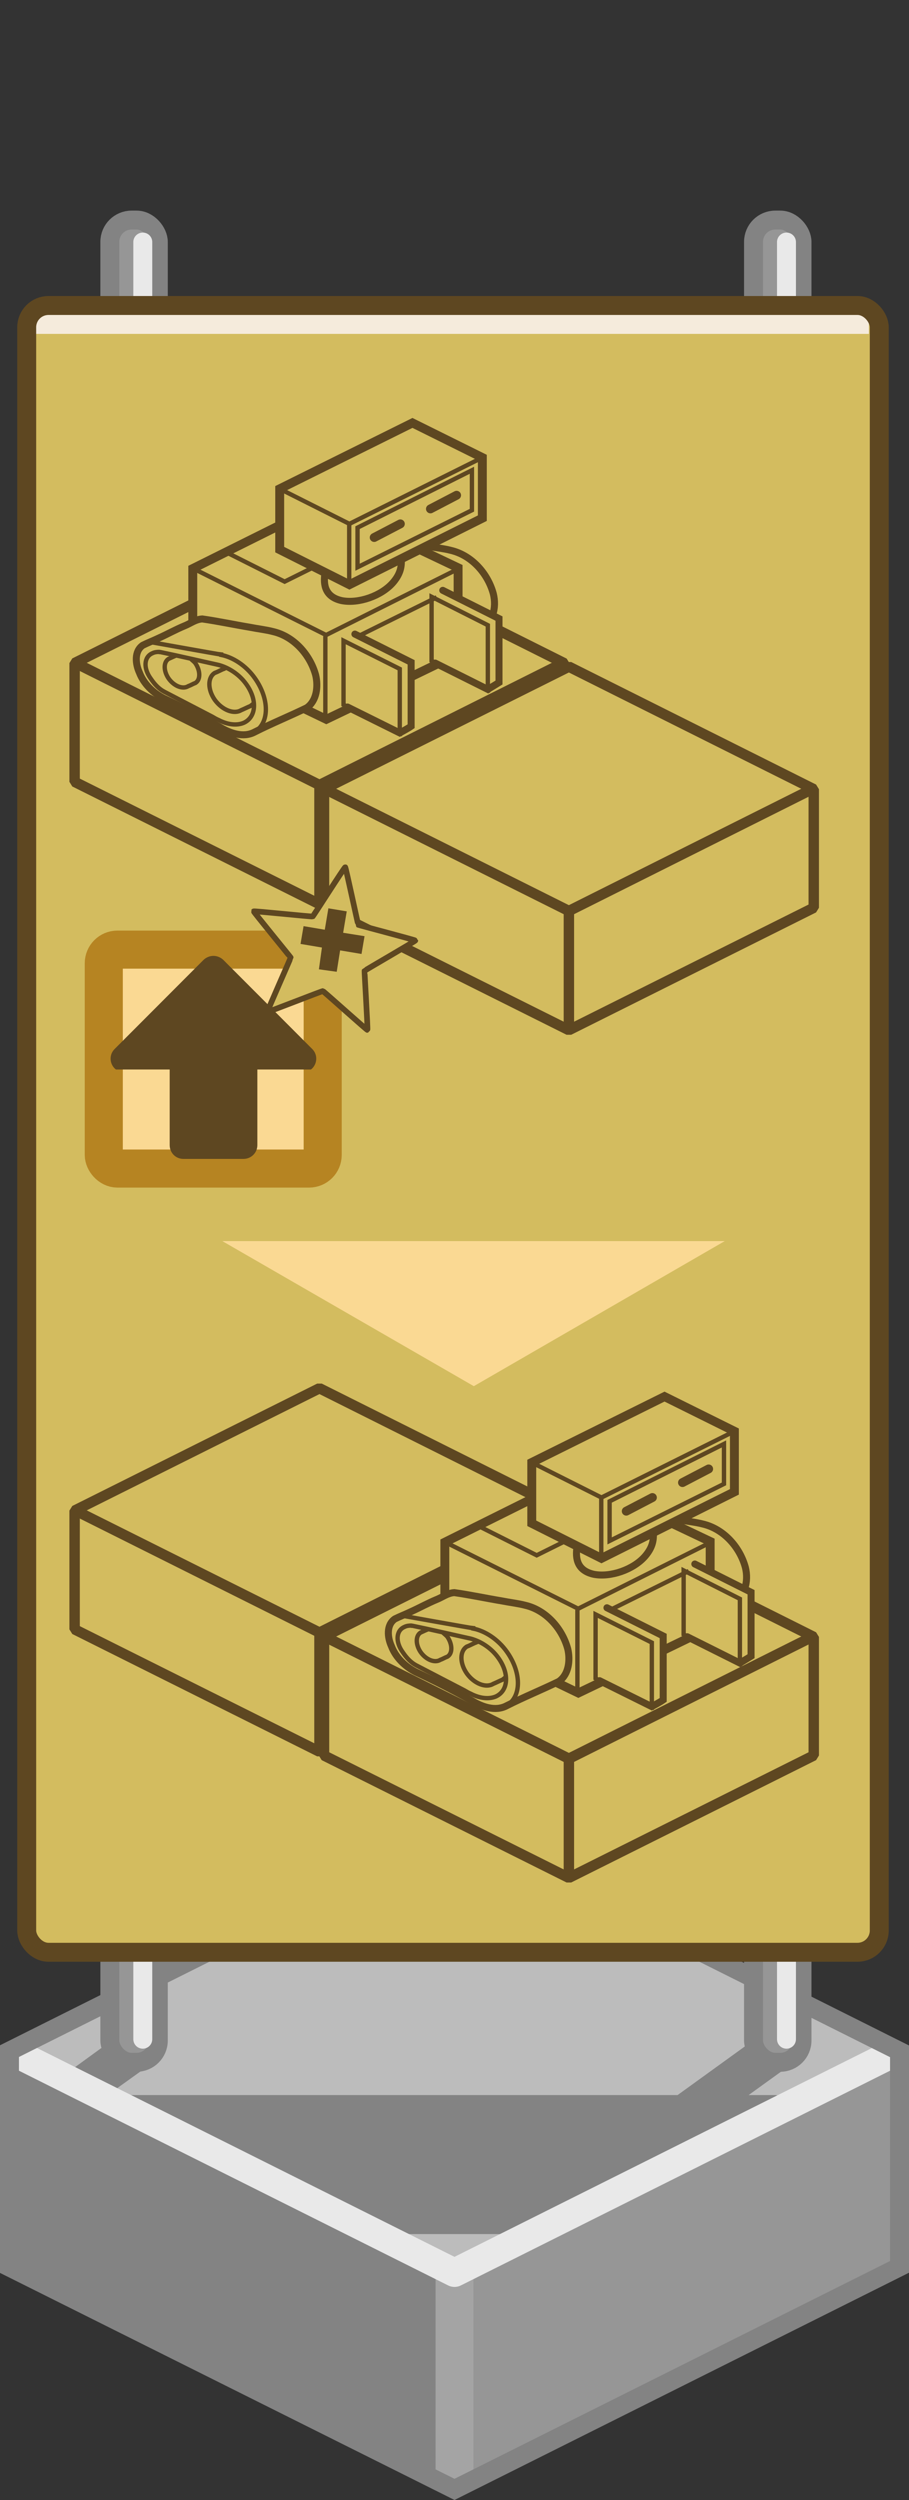 <?xml version="1.0" encoding="UTF-8" standalone="no"?>

<svg xmlns:svg="http://www.w3.org/2000/svg" xmlns="http://www.w3.org/2000/svg" xmlns:xlink="http://www.w3.org/1999/xlink" version="1.0" width="100%" height="100%" viewBox="0 0 48 132" id="svg2985" style="display:inline">
<rect x="0" y="0" width="48" height="132" fill="#333333" stroke="none"/>
<defs id="defs2987"/>
<path d="M 24,96.19 L 0.12,108.22 L 0.19,119.83 L 24,131.77 L 24,96.19 z" id="p3863" style="fill:#838383;fill-opacity:1;stroke:none"/>
<path d="M 23.96,96.41 L 23.97,131.81 L 47.93,119.87 L 47.93,108.12 L 23.96,96.41 z" id="p3863-0" style="fill:#969696;fill-opacity:1;stroke:none"/>
<path d="M 24,120 L 24,131.12" id="p3976" style="fill:none;stroke:#a4a4a4;stroke-width:2;stroke-linecap:butt;stroke-linejoin:miter;marker:none;stroke-miterlimit:4;stroke-dasharray:none;stroke-dashoffset:0;stroke-opacity:1;visibility:visible;display:inline;overflow:visible;enable-background:accumulate"/>
<path d="M 24,120 L 0.16,108.06 L 24,96.12 L 47.87,108.12 L 24,120 z" id="p2993" style="fill:#bcbcbc;fill-opacity:1;stroke:none"/>
<path d="M 7.12,107.21 C 6.99,107.2 6.88,107.21 6.75,107.25 C 6.57,107.28 6.41,107.35 6.28,107.46 L 3.31,109.62 L 19.93,117.96 L 28.09,117.96 L 41.59,111.25 C 41.54,110.89 41.27,110.62 40.9,110.62 L 39.53,110.62 L 41.43,109.25 C 41.87,108.96 42.04,108.39 41.84,107.9 C 41.64,107.41 41.14,107.15 40.62,107.25 C 40.45,107.28 40.29,107.35 40.15,107.46 L 35.78,110.62 L 5.68,110.62 L 7.59,109.25 C 8.04,108.96 8.24,108.4 8.03,107.9 C 7.87,107.53 7.5,107.26 7.12,107.21 z" id="r3583" style="opacity:1;fill:#838383;fill-opacity:1;fill-rule:nonzero;stroke:none;marker:none;visibility:visible;display:inline;overflow:visible;enable-background:accumulate"/>
<path d="M 0.75,108.37 L 24,120 L 47.31,108.34" id="p2993-8" style="fill:none;stroke:#e9e9e9;stroke-width:1.5;stroke-linejoin:round;stroke-miterlimit:4;stroke-dasharray:none;stroke-opacity:1"/>
<path d="M 24,96.55 L 47.5,108.31 L 47.5,119.69 L 24,131.44 L 0.5,119.7 L 0.5,108.3 L 24,96.55 z" id="p3034" style="fill:none;fill-opacity:1;fill-rule:nonzero;stroke:#838383;stroke-width:1;stroke-linecap:butt;stroke-linejoin:miter;marker:none;stroke-miterlimit:4;stroke-dasharray:none;stroke-dashoffset:0;stroke-opacity:1;visibility:visible;display:inline;overflow:visible;enable-background:accumulate"/>
<rect width="2.56" height="97.27" ry="1.15" x="5.80" y="11.62" id="r2440" style="fill:#969696;fill-opacity:1;fill-rule:nonzero;stroke:#838383;stroke-width:1;stroke-linecap:butt;stroke-linejoin:miter;marker:none;stroke-miterlimit:4;stroke-dasharray:none;stroke-dashoffset:0;stroke-opacity:1;visibility:visible;display:inline;overflow:visible;enable-background:accumulate"/>
<path d="M 7.54,107.67 L 7.54,94.64" id="p3794" style="fill:none;fill-opacity:1;fill-rule:nonzero;stroke:#e9e9e9;stroke-width:1;stroke-linecap:round;stroke-linejoin:round;marker:none;stroke-miterlimit:4;stroke-dasharray:none;stroke-dashoffset:0;stroke-opacity:1;visibility:visible;display:inline;overflow:visible;enable-background:accumulate"/>
<path d="M 7.54,18.73 L 7.54,12.78" id="p2427" style="fill:none;fill-opacity:1;fill-rule:nonzero;stroke:#e9e9e9;stroke-width:1;stroke-linecap:round;stroke-linejoin:round;marker:none;stroke-miterlimit:4;stroke-dasharray:none;stroke-dashoffset:0;stroke-opacity:1;visibility:visible;display:inline;overflow:visible;enable-background:accumulate"/>
<rect width="2.56" height="97.27" ry="1.15" x="39.79" y="11.62" id="r2429" style="fill:#969696;fill-opacity:1;fill-rule:nonzero;stroke:#838383;stroke-width:1;stroke-linecap:butt;stroke-linejoin:miter;marker:none;stroke-miterlimit:4;stroke-dasharray:none;stroke-dashoffset:0;stroke-opacity:1;visibility:visible;display:inline;overflow:visible;enable-background:accumulate"/>
<path d="M 41.53,107.67 L 41.53,94.64" id="p2431" style="fill:none;fill-opacity:1;fill-rule:nonzero;stroke:#e9e9e9;stroke-width:1;stroke-linecap:round;stroke-linejoin:round;marker:none;stroke-miterlimit:4;stroke-dasharray:none;stroke-dashoffset:0;stroke-opacity:1;visibility:visible;display:inline;overflow:visible;enable-background:accumulate"/>
<path d="M 41.53,18.73 L 41.53,12.78" id="p2433" style="fill:none;fill-opacity:1;fill-rule:nonzero;stroke:#e9e9e9;stroke-width:1;stroke-linecap:round;stroke-linejoin:round;marker:none;stroke-miterlimit:4;stroke-dasharray:none;stroke-dashoffset:0;stroke-opacity:1;visibility:visible;display:inline;overflow:visible;enable-background:accumulate"/>
<rect width="45.02" height="86.95" ry="1.15" x="1.41" y="16.13" id="r2435" style="opacity:1;fill:#d3bc5f;fill-opacity:1;fill-rule:nonzero;stroke:none;marker:none;visibility:visible;display:inline;overflow:visible;enable-background:accumulate"/>
<path d="M 1.69,16.99 L 45.88,16.99" id="p2439" style="opacity:1;fill:none;fill-opacity:1;fill-rule:nonzero;stroke:#f5ebdc;stroke-width:1.28;stroke-linecap:butt;stroke-linejoin:bevel;marker:none;stroke-miterlimit:4;stroke-dasharray:none;stroke-dashoffset:0;stroke-opacity:1;visibility:visible;display:inline;overflow:visible;enable-background:accumulate"/>
<rect width="45.02" height="86.95" ry="1.15" x="1.41" y="16.13" id="r2437" style="opacity:1;fill:none;fill-opacity:1;fill-rule:nonzero;stroke:#5e4721;stroke-width:1;stroke-linecap:butt;stroke-linejoin:bevel;marker:none;stroke-miterlimit:4;stroke-dasharray:none;stroke-dashoffset:0;stroke-opacity:1;visibility:visible;display:inline;overflow:visible;enable-background:accumulate"/>
<path d="M 25.02,73.19 L 38.27,65.53 L 11.74,65.53 L 25.02,73.19 z" id="p3498" style="fill:#fad993;fill-opacity:1;fill-rule:evenodd;stroke:none"/>
<g id="g2570">
<path d="M 16.87,28.55 L 29.80,35.02 L 29.80,41.28 L 16.87,47.74 L 3.94,41.28 L 3.94,35.01 L 16.87,28.55 z" id="p2502" style="fill:#d3bc5f;fill-opacity:1;fill-rule:nonzero;stroke:#5e4721;stroke-width:0.55;stroke-linecap:butt;stroke-linejoin:bevel;marker:none;stroke-miterlimit:4;stroke-dasharray:none;stroke-dashoffset:0;stroke-opacity:1;visibility:visible;display:inline;overflow:visible;enable-background:accumulate"/>
<path d="M 16.87,41.45 L 16.87,47.57" id="p2496" style="fill:none;fill-opacity:1;fill-rule:nonzero;stroke:#5e4721;stroke-width:0.55;stroke-linecap:butt;stroke-linejoin:bevel;marker:none;stroke-miterlimit:4;stroke-dasharray:none;stroke-dashoffset:0;stroke-opacity:1;visibility:visible;display:inline;overflow:visible;enable-background:accumulate"/>
<path d="M 4.07,35.05 L 16.87,41.45 L 29.69,35.03" id="p2500" style="fill:none;fill-opacity:1;fill-rule:nonzero;stroke:#5e4721;stroke-width:0.55;stroke-linecap:butt;stroke-linejoin:bevel;marker:none;stroke-miterlimit:4;stroke-dasharray:none;stroke-dashoffset:0;stroke-opacity:1;visibility:visible;display:inline;overflow:visible;enable-background:accumulate"/>
</g>
<use transform="translate(13.17,6.65)" id="use2577" x="0" y="0" width="48" height="132" xlink:href="#g2570"/>
<g id="g2523">
<path d="M 21.78,22.30 L 14.78,25.81 C 14.78,26.60 14.78,27.11 14.78,27.74 L 14.74,27.74 L 10.20,30.03 L 10.20,32.78 L 10.20,32.82 C 10.07,32.87 9.92,32.97 9.79,33.02 C 9.28,33.24 8.84,33.46 8.35,33.67 C 8.09,33.80 7.80,33.95 7.54,34.09 C 7.08,34.42 7.16,35.06 7.37,35.52 C 7.62,36.12 8.08,36.59 8.64,36.87 C 9.62,37.33 10.63,37.84 11.59,38.39 C 12.12,38.72 12.83,38.95 13.43,38.63 C 14.34,38.18 15.31,37.83 16.17,37.41 L 17.15,37.93 L 18.35,37.32 L 18.39,37.32 L 21.12,38.72 C 21.16,38.69 21.67,38.36 21.70,38.35 L 21.70,35.68 L 22.97,35.02 L 23.01,35.02 L 25.75,36.39 C 25.79,36.36 26.34,36.07 26.36,36.06 L 26.36,32.65 L 26.00,32.49 C 26.02,32.43 26.02,32.35 26.04,32.28 L 26.17,32.00 L 26.08,31.92 C 26.09,31.72 26.09,31.52 26.04,31.34 C 25.76,30.27 24.92,29.32 23.84,29.05 C 23.46,28.96 23.04,28.92 22.64,28.85 L 25.47,27.37 C 25.47,26.28 25.47,24.95 25.47,24.15 L 21.78,22.30 z" id="p3553" style="fill:#d3bc5f;fill-opacity:1;fill-rule:nonzero;stroke:none;marker:none;visibility:visible;display:inline;overflow:visible;enable-background:accumulate"/>
<path d="M 22.54,28.84 C 22.55,28.84 22.56,28.83 22.59,28.84 C 23.00,28.92 23.43,28.96 23.81,29.06 C 24.91,29.32 25.76,30.28 26.05,31.35 C 26.14,31.71 26.14,32.13 26.01,32.47" id="p3881-6-0-0" style="fill:none;fill-opacity:1;fill-rule:nonzero;stroke:#5e4721;stroke-width:0.37;stroke-linecap:butt;stroke-linejoin:miter;marker:none;stroke-miterlimit:4;stroke-dasharray:none;stroke-dashoffset:0;stroke-opacity:1;visibility:visible;display:inline;overflow:visible;enable-background:accumulate"/>
<path d="M 17.18,33.59 L 17.18,37.92" id="p3111-6" style="fill:none;fill-opacity:1;fill-rule:nonzero;stroke:#5e4721;stroke-width:0.23;stroke-linecap:butt;stroke-linejoin:miter;marker:none;stroke-miterlimit:4;stroke-dasharray:none;stroke-dashoffset:0;stroke-opacity:1;visibility:visible;display:inline;overflow:visible;enable-background:accumulate"/>
<path d="M 24.23,30.02 L 17.22,33.53 L 10.21,30.02" id="p2993-7-9-4-0" style="fill:none;fill-opacity:1;fill-rule:nonzero;stroke:#5e4721;stroke-width:0.23;stroke-linecap:butt;stroke-linejoin:miter;marker:none;stroke-miterlimit:4;stroke-dasharray:none;stroke-dashoffset:0;stroke-opacity:1;visibility:visible;display:inline;overflow:visible;enable-background:accumulate"/>
<path d="M 21.18,29.39 C 21.22,29.81 21.20,30.23 20.77,30.74 C 20.15,31.47 18.92,31.89 18.03,31.71 C 17.21,31.52 17.04,30.94 17.17,30.20" id="p4109-4" style="fill:none;fill-opacity:1;fill-rule:nonzero;stroke:#5e4721;stroke-width:0.37;stroke-linecap:butt;stroke-linejoin:miter;marker:none;stroke-miterlimit:4;stroke-dasharray:none;stroke-dashoffset:0;stroke-opacity:1;visibility:visible;display:inline;overflow:visible;enable-background:accumulate"/>
<path d="M 24.92,24.83 L 18.88,27.86 L 18.88,29.95 L 24.92,26.94 L 24.92,24.83 z" id="p2993-7-9-8-8-5-59" style="fill:none;fill-opacity:1;fill-rule:nonzero;stroke:#5e4721;stroke-width:0.23;stroke-linecap:butt;stroke-linejoin:miter;marker:none;stroke-miterlimit:4;stroke-dasharray:none;stroke-dashoffset:0;stroke-opacity:1;visibility:visible;display:inline;overflow:visible;enable-background:accumulate"/>
<path d="M 18.44,27.67 L 18.44,30.69" id="p5148-2" style="fill:none;fill-opacity:1;fill-rule:nonzero;stroke:#5e4721;stroke-width:0.23;stroke-linecap:butt;stroke-linejoin:miter;marker:none;stroke-miterlimit:4;stroke-dasharray:none;stroke-dashoffset:0;stroke-opacity:1;visibility:visible;display:inline;overflow:visible;enable-background:accumulate"/>
<path d="M 14.77,25.81 L 18.45,27.66 L 25.47,24.16" id="p2993-7-9-8-8-57-9" style="fill:none;fill-opacity:1;fill-rule:nonzero;stroke:#5e4721;stroke-width:0.23;stroke-linecap:butt;stroke-linejoin:miter;marker:none;stroke-miterlimit:4;stroke-dasharray:none;stroke-dashoffset:0;stroke-opacity:1;visibility:visible;display:inline;overflow:visible;enable-background:accumulate"/>
<path d="M 21.78,22.33 L 14.77,25.81 C 14.77,27.11 14.77,28.37 14.77,29.02 L 18.45,30.87 L 25.47,27.36 C 25.47,26.27 25.47,24.96 25.47,24.16 L 21.78,22.33 z" id="p2993-7-9-8-2-6" style="fill:none;stroke:#5e4721;stroke-width:0.47;stroke-linecap:butt;stroke-linejoin:miter;marker:none;stroke-miterlimit:4;stroke-dasharray:none;stroke-dashoffset:0;stroke-opacity:1;visibility:visible;display:inline;overflow:visible;enable-background:accumulate"/>
<path d="M 8.00,33.92 C 7.84,33.92 7.70,33.97 7.56,34.04 C 7.07,34.35 7.08,35.19 7.58,35.90 C 7.85,36.29 8.14,36.59 8.47,36.76 L 11.53,38.34 C 11.67,38.43 11.80,38.49 11.94,38.56 C 12.49,38.83 13.05,38.89 13.47,38.63 C 14.23,38.15 14.23,36.90 13.46,35.81 C 12.98,35.13 12.29,34.70 11.68,34.58 L 11.68,34.56 C 11.55,34.55 8.18,33.94 8.05,33.92 C 8.04,33.92 8.04,33.92 8.02,33.92 C 8.01,33.92 8.00,33.92 8.00,33.92 L 8.00,33.92 z" id="p3881-5-4" style="fill:none;fill-opacity:1;fill-rule:nonzero;stroke:#5e4721;stroke-width:0.23;stroke-linecap:butt;stroke-linejoin:miter;marker:none;stroke-miterlimit:4;stroke-dasharray:none;stroke-dashoffset:0;stroke-opacity:1;visibility:visible;display:inline;overflow:visible;enable-background:accumulate"/>
<path d="M 10.68,32.68 C 10.34,32.70 10.07,32.91 9.78,33.03 C 9.27,33.24 8.85,33.48 8.36,33.70 C 8.09,33.83 7.80,33.94 7.54,34.07 C 7.08,34.39 7.15,35.05 7.36,35.51 C 7.59,36.11 8.08,36.58 8.64,36.87 C 9.62,37.33 10.63,37.84 11.59,38.38 C 12.12,38.70 12.84,38.98 13.45,38.65 C 14.36,38.19 15.32,37.80 16.20,37.37 C 16.73,37.00 16.81,36.24 16.67,35.65 C 16.38,34.58 15.53,33.61 14.43,33.35 C 14.05,33.25 13.60,33.20 13.20,33.12 C 12.36,32.98 11.52,32.80 10.68,32.68 L 10.68,32.68 z" id="p3881-6-4" style="fill:none;fill-opacity:1;fill-rule:nonzero;stroke:#5e4721;stroke-width:0.37;stroke-linecap:butt;stroke-linejoin:miter;marker:none;stroke-miterlimit:4;stroke-dasharray:none;stroke-dashoffset:0;stroke-opacity:1;visibility:visible;display:inline;overflow:visible;enable-background:accumulate"/>
<path d="M 9.28,34.62 C 9.18,34.66 9.03,34.73 8.90,34.79 C 8.63,34.96 8.63,35.42 8.90,35.82 C 9.19,36.23 9.65,36.41 9.94,36.23 C 10.08,36.18 10.18,36.11 10.32,36.06 C 10.59,35.89 10.59,35.43 10.32,35.02 C 10.25,34.93 10.16,34.87 10.09,34.80" id="p3881-7-3-7-9-7" style="fill:none;fill-opacity:1;fill-rule:nonzero;stroke:#5e4721;stroke-width:0.23;stroke-linecap:butt;stroke-linejoin:miter;marker:none;stroke-miterlimit:4;stroke-dasharray:none;stroke-dashoffset:0;stroke-opacity:1;visibility:visible;display:inline;overflow:visible;enable-background:accumulate"/>
<path d="M 11.98,35.27 C 11.93,35.27 11.87,35.28 11.84,35.31 C 11.69,35.36 11.51,35.47 11.34,35.53 C 10.96,35.77 10.96,36.40 11.34,36.95 C 11.73,37.49 12.35,37.73 12.73,37.50 C 12.92,37.42 13.07,37.34 13.22,37.28 C 13.30,37.22 13.37,37.17 13.41,37.11" id="p3881-7-3-7-7-7-5" style="fill:none;fill-opacity:1;fill-rule:nonzero;stroke:#5e4721;stroke-width:0.23;stroke-linecap:butt;stroke-linejoin:miter;marker:none;stroke-miterlimit:4;stroke-dasharray:none;stroke-dashoffset:0;stroke-opacity:1;visibility:visible;display:inline;overflow:visible;enable-background:accumulate"/>
<path d="M 8.42,34.42 C 8.29,34.42 8.17,34.43 8.05,34.49 C 7.60,34.68 7.56,35.28 7.96,35.83 C 8.17,36.14 8.39,36.37 8.67,36.52 L 11.21,37.84 C 11.31,37.90 11.43,37.97 11.55,38.02 C 12.01,38.26 12.49,38.32 12.86,38.17 C 13.54,37.87 13.60,36.95 13.00,36.12 C 12.63,35.60 12.07,35.25 11.55,35.11 C 10.55,34.89 9.49,34.64 8.47,34.43 C 8.47,34.43 8.46,34.43 8.44,34.43 C 8.44,34.43 8.43,34.42 8.42,34.42 L 8.42,34.42 z" id="p3881-5-7-8-6" style="fill:none;fill-opacity:1;fill-rule:nonzero;stroke:#5e4721;stroke-width:0.23;stroke-linecap:butt;stroke-linejoin:miter;marker:none;stroke-miterlimit:4;stroke-dasharray:none;stroke-dashoffset:0;stroke-opacity:1;visibility:visible;display:inline;overflow:visible;enable-background:accumulate"/>
<path d="M 18.14,33.83 L 18.14,37.21 L 21.11,38.70 L 21.11,35.32 L 18.14,33.83 z" id="p4502-0-7" style="fill:none;fill-opacity:1;fill-rule:nonzero;stroke:#5e4721;stroke-width:0.23;stroke-linecap:butt;stroke-linejoin:miter;marker:none;stroke-miterlimit:4;stroke-dasharray:none;stroke-dashoffset:0;stroke-opacity:1;visibility:visible;display:inline;overflow:visible;enable-background:accumulate"/>
<path d="M 18.94,33.58 L 23.06,31.54" id="p5229-81" style="fill:none;stroke:#5e4721;stroke-width:0.23;stroke-linecap:butt;stroke-linejoin:miter;stroke-miterlimit:4;stroke-dasharray:none;stroke-opacity:1"/>
<path d="M 18.35,37.33 L 21.11,38.70 C 21.15,38.68 21.67,38.38 21.71,38.35 L 21.71,34.97 L 18.74,33.48" id="p4502-0-2-0-6" style="fill:none;stroke:#5e4721;stroke-width:0.37;stroke-linecap:round;stroke-miterlimit:4;stroke-dasharray:none;stroke-opacity:1;display:inline"/>
<path d="M 22.79,31.51 L 22.79,34.89 L 25.76,36.40 L 25.76,33.01 L 22.79,31.51 L 22.79,31.51 z" id="p4502-0-1-2" style="fill:none;fill-opacity:1;fill-rule:nonzero;stroke:#5e4721;stroke-width:0.23;stroke-linecap:butt;stroke-linejoin:miter;marker:none;stroke-miterlimit:4;stroke-dasharray:none;stroke-dashoffset:0;stroke-opacity:1;visibility:visible;display:inline;overflow:visible;enable-background:accumulate"/>
<path d="M 22.98,35.01 L 25.76,36.40 C 25.80,36.37 26.32,36.06 26.35,36.04 L 26.35,32.66 L 23.38,31.17" id="p4502-0-2-0-9-1" style="fill:none;stroke:#5e4721;stroke-width:0.37;stroke-linecap:round;stroke-miterlimit:4;stroke-dasharray:none;stroke-opacity:1;display:inline"/>
<path d="M 22.73,26.87 L 24.11,26.15" id="p5093-4" style="fill:none;fill-opacity:1;fill-rule:nonzero;stroke:#5e4721;stroke-width:0.47;stroke-linecap:round;stroke-linejoin:miter;marker:none;stroke-miterlimit:4;stroke-dasharray:none;stroke-dashoffset:0;stroke-opacity:1;visibility:visible;display:inline;overflow:visible;enable-background:accumulate"/>
<path d="M 19.76,28.38 L 21.14,27.66" id="p5093-1-8" style="fill:none;fill-opacity:1;fill-rule:nonzero;stroke:#5e4721;stroke-width:0.47;stroke-linecap:round;stroke-linejoin:miter;marker:none;stroke-miterlimit:4;stroke-dasharray:none;stroke-dashoffset:0;stroke-opacity:1;visibility:visible;display:inline;overflow:visible;enable-background:accumulate"/>
<path d="M 14.76,27.74 L 10.18,30.02 L 10.18,32.77" id="p3294" style="fill:none;fill-opacity:1;fill-rule:nonzero;stroke:#5e4721;stroke-width:0.47;stroke-linecap:butt;stroke-linejoin:miter;marker:none;stroke-miterlimit:4;stroke-dasharray:none;stroke-dashoffset:0;stroke-opacity:1;visibility:visible;display:inline;overflow:visible;enable-background:accumulate"/>
<path d="M 18.46,37.39 L 17.23,37.98 L 16.09,37.43" id="p3296" style="fill:none;fill-opacity:1;fill-rule:nonzero;stroke:#5e4721;stroke-width:0.47;stroke-linecap:butt;stroke-linejoin:miter;marker:none;stroke-miterlimit:4;stroke-dasharray:none;stroke-dashoffset:0;stroke-opacity:1;visibility:visible;display:inline;overflow:visible;enable-background:accumulate"/>
<path d="M 23.09,35.06 L 21.77,35.70" id="p3298" style="fill:none;fill-opacity:1;fill-rule:nonzero;stroke:#5e4721;stroke-width:0.47;stroke-linecap:butt;stroke-linejoin:miter;marker:none;stroke-miterlimit:4;stroke-dasharray:none;stroke-dashoffset:0;stroke-opacity:1;visibility:visible;display:inline;overflow:visible;enable-background:accumulate"/>
<path d="M 24.19,31.58 L 24.19,29.98 L 22.17,29.02" id="p3300" style="fill:none;fill-opacity:1;fill-rule:nonzero;stroke:#5e4721;stroke-width:0.47;stroke-linecap:butt;stroke-linejoin:miter;marker:none;stroke-miterlimit:4;stroke-dasharray:none;stroke-dashoffset:0;stroke-opacity:1;visibility:visible;display:inline;overflow:visible;enable-background:accumulate"/>
<path d="M 16.68,29.89 L 15.03,30.71 L 11.93,29.15" id="p3305" style="fill:none;fill-opacity:1;fill-rule:nonzero;stroke:#5e4721;stroke-width:0.23;stroke-linecap:butt;stroke-linejoin:miter;marker:none;stroke-miterlimit:4;stroke-dasharray:none;stroke-dashoffset:0;stroke-opacity:1;visibility:visible;display:inline;overflow:visible;enable-background:accumulate"/>
</g>
<g id="g2439">
<rect width="11.56" height="11.56" ry="0.72" x="5.48" y="50.14" id="r2393" style="fill:#fad993;fill-opacity:1;fill-rule:evenodd;stroke:#b68422;stroke-width:2.01;stroke-linecap:round;stroke-linejoin:miter;marker:none;stroke-miterlimit:4;stroke-dasharray:none;stroke-dashoffset:0;stroke-opacity:1;visibility:visible;display:inline;overflow:visible;enable-background:accumulate"/>
<path d="M 11.27,50.47 C 11.09,50.47 10.9,50.54 10.75,50.68 L 6.05,55.39 C 5.77,55.67 5.77,56.12 6.05,56.41 L 6.12,56.47 L 8.96,56.47 L 8.96,60.46 C 8.96,60.87 9.28,61.19 9.68,61.19 L 12.86,61.19 C 13.26,61.19 13.59,60.87 13.59,60.46 L 13.59,56.47 L 16.42,56.47 L 16.49,56.41 C 16.77,56.12 16.77,55.67 16.49,55.39 L 11.79,50.68 C 11.64,50.54 11.45,50.47 11.27,50.47 z" id="r3165" style="fill:#5e4721;fill-opacity:1;fill-rule:evenodd;stroke:none;marker:none;visibility:visible;display:inline;overflow:visible;enable-background:accumulate"/>
</g>
<path d="M 19.4,54.38 C 19.37,54.39 17.08,52.33 17.05,52.33 C 17.01,52.32 14.14,53.45 14.12,53.43 C 14.1,53.41 15.35,50.59 15.35,50.56 C 15.34,50.53 13.38,48.14 13.4,48.12 C 13.41,48.09 16.48,48.41 16.51,48.39 C 16.54,48.38 18.19,45.78 18.23,45.79 C 18.26,45.79 18.9,48.81 18.92,48.83 C 18.94,48.85 21.93,49.63 21.93,49.66 C 21.94,49.69 19.27,51.23 19.25,51.26 C 19.24,51.29 19.43,54.37 19.4,54.38 z" id="p3208" style="opacity:1;fill:#d3bc5f;fill-opacity:1;fill-rule:nonzero;stroke:#5e4721;stroke-width:0.30;stroke-linecap:butt;stroke-linejoin:bevel;marker:none;stroke-miterlimit:4;stroke-dasharray:none;stroke-dashoffset:0;stroke-opacity:1;visibility:visible;display:inline;overflow:visible;enable-background:accumulate"/>
<path d="M 17.34,47.96 L 17.15,49.09 L 16.03,48.90 L 15.87,49.84 L 17,50.03 L 16.84,51.18 L 17.78,51.31 L 17.96,50.18 L 19.09,50.37 L 19.25,49.43 L 18.12,49.25 L 18.31,48.12 L 17.34,47.96 z" id="text3210" style="fill:#5e4721;fill-opacity:1;stroke:none"/>
<use transform="translate(0,44.75)" id="use2587" x="0" y="0" width="48" height="132" xlink:href="#g2570"/>
<use transform="translate(13.17,51.41)" id="use2589" x="0" y="0" width="48" height="132" xlink:href="#g2570"/>
<use transform="translate(13.31,51.41)" id="use2591" x="0" y="0" width="48" height="132" xlink:href="#g2523"/>
</svg>
